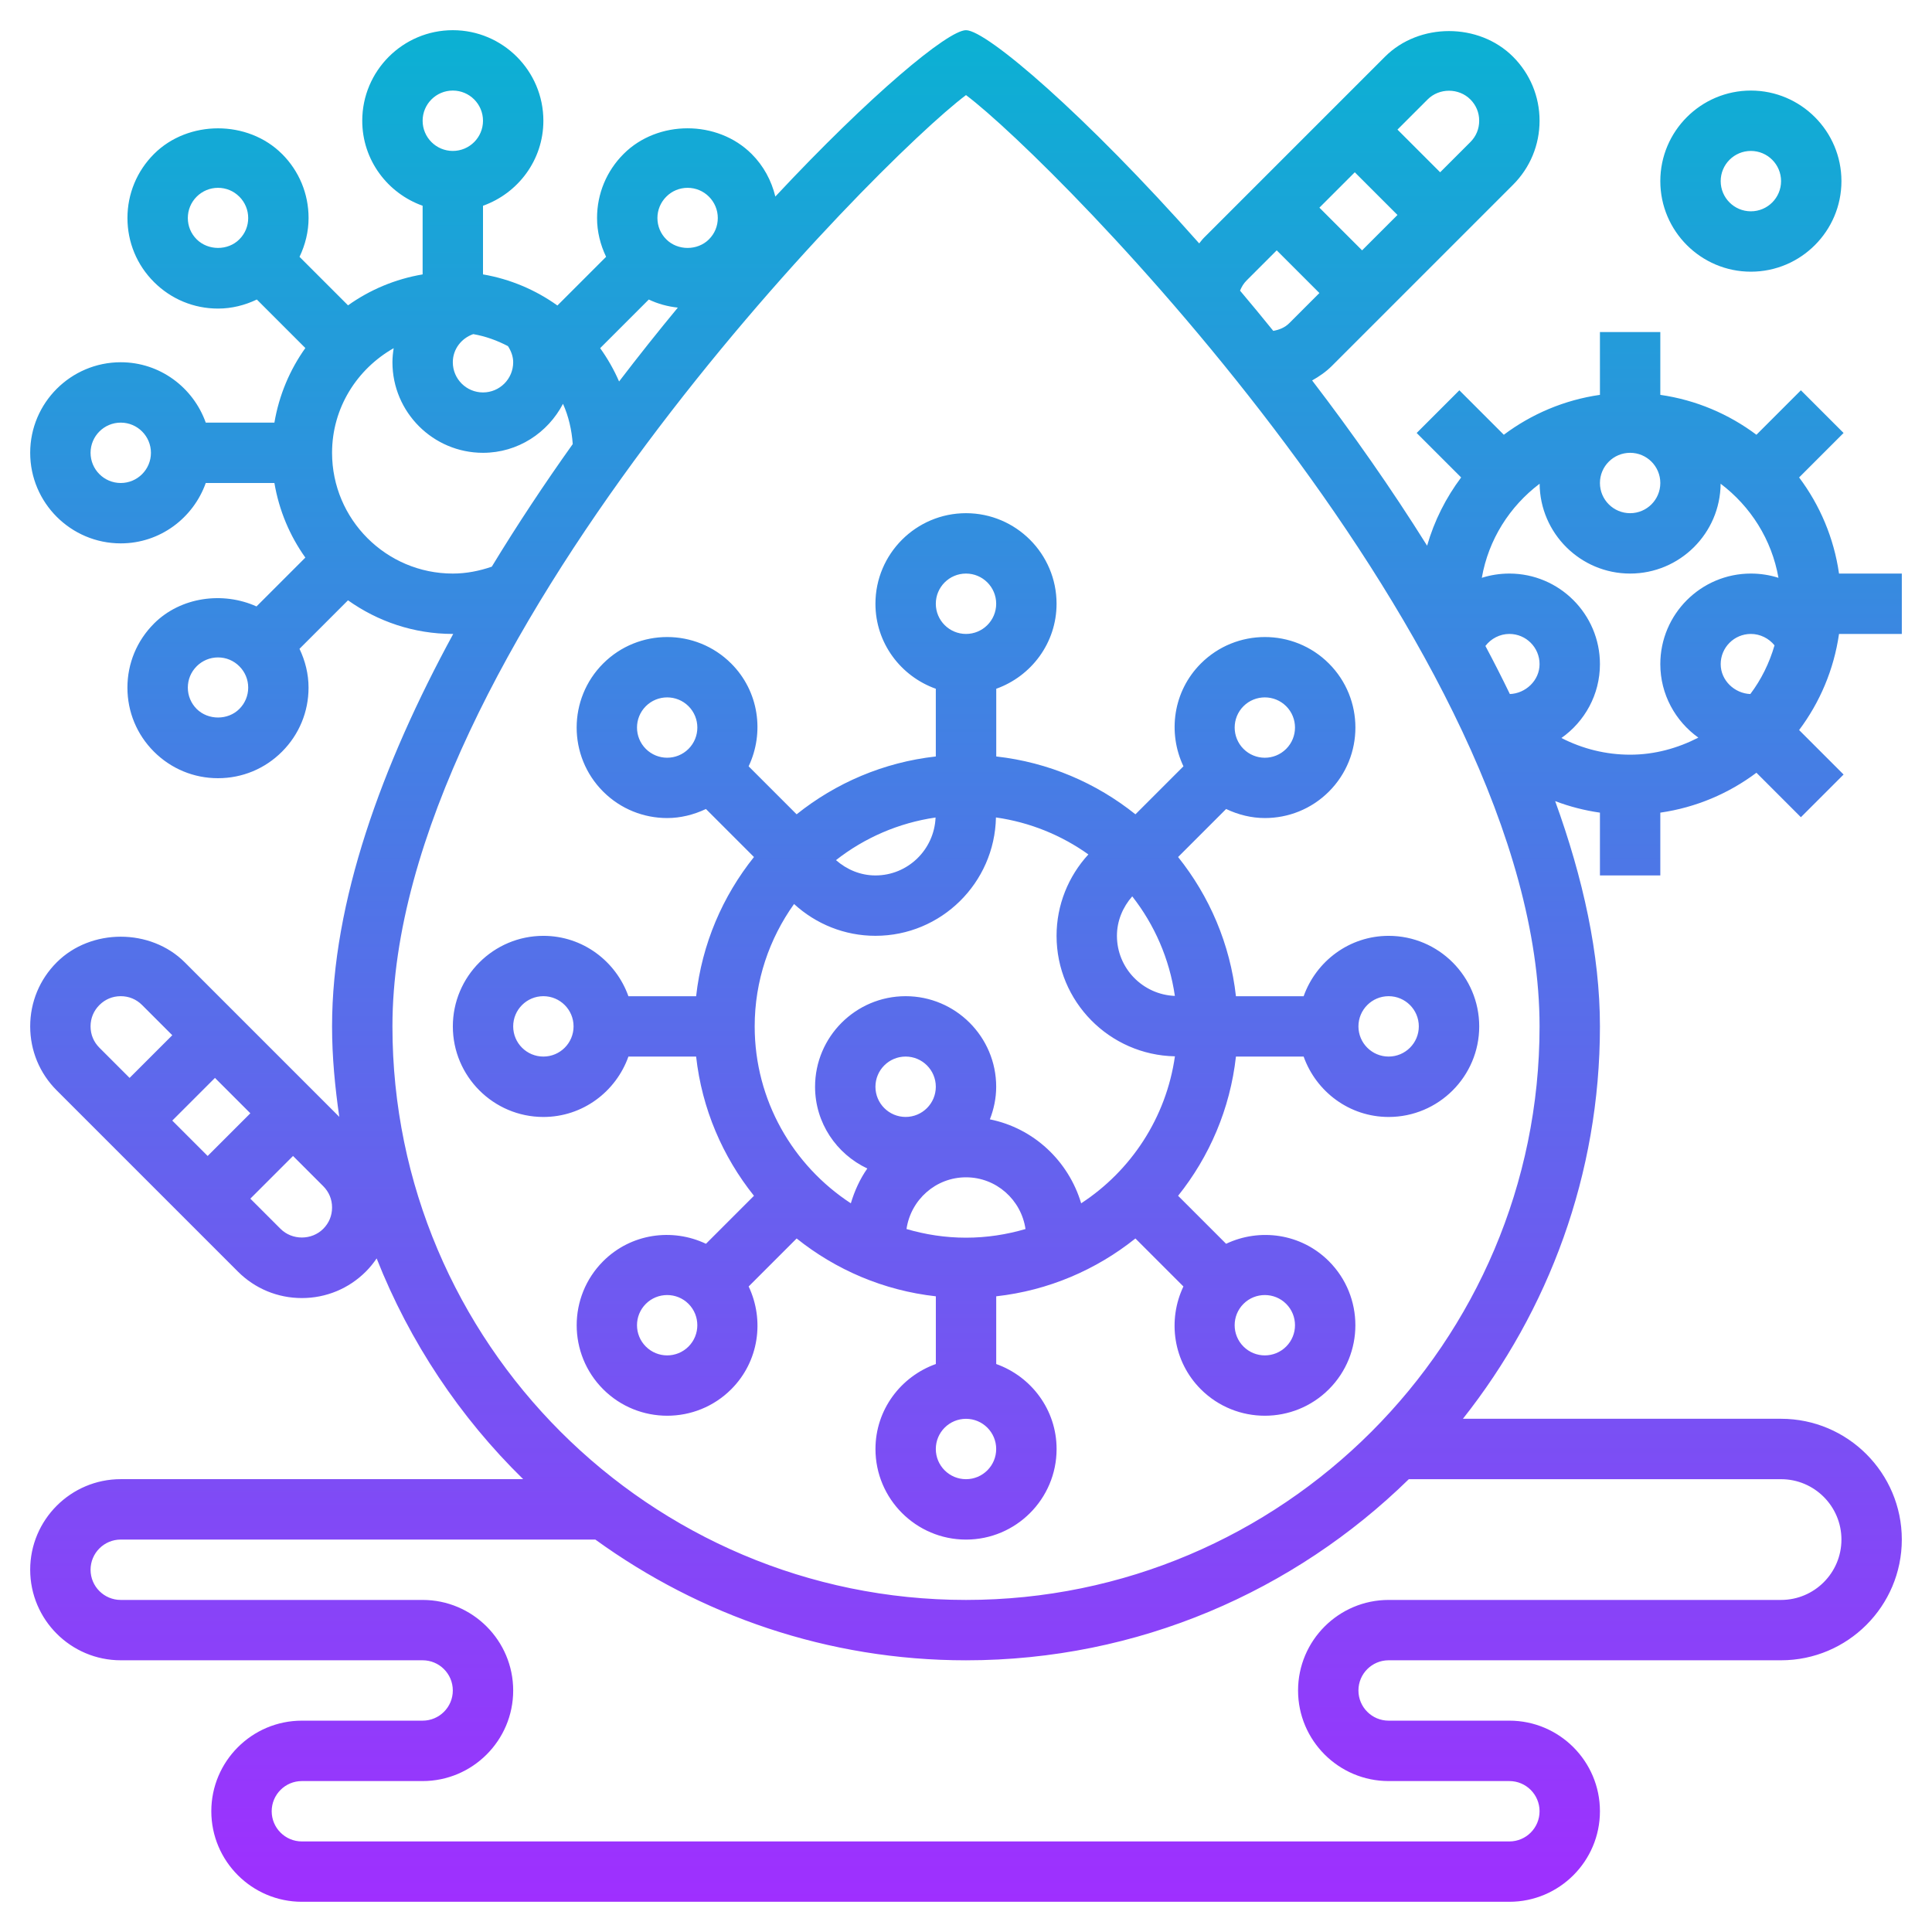 <svg id="_x33_0" enable-background="new 0 0 64 64" height="512" viewBox="0 0 64 64" width="512" xmlns="http://www.w3.org/2000/svg" xmlns:xlink="http://www.w3.org/1999/xlink"><linearGradient id="SVGID_1_" gradientUnits="userSpaceOnUse" x1="32" x2="32" y1="63" y2="1"><stop offset="0" stop-color="#9f2fff"/><stop offset="1" stop-color="#0bb1d3"/></linearGradient><path d="m35 20c0-1.654-1.346-3-3-3s-3 1.346-3 3c0 1.302.839 2.402 2 2.816v2.243c-1.733.193-3.316.88-4.611 1.916l-1.59-1.59c.529-1.114.344-2.484-.577-3.405-1.17-1.17-3.072-1.17-4.242 0s-1.17 3.072 0 4.242c.585.585 1.353.877 2.121.877.441 0 .878-.108 1.284-.3l1.591 1.591c-1.036 1.295-1.723 2.878-1.916 4.611h-2.243c-.414-1.161-1.514-2-2.816-2-1.654 0-3 1.346-3 3s1.346 3 3 3c1.302 0 2.402-.839 2.816-2h2.243c.193 1.733.88 3.316 1.916 4.611l-1.59 1.59c-1.114-.529-2.484-.344-3.405.577-1.17 1.17-1.17 3.072 0 4.242.585.585 1.353.877 2.121.877s1.536-.292 2.121-.877c.921-.921 1.105-2.291.577-3.405l1.59-1.59c1.295 1.036 2.878 1.723 4.611 1.916v2.243c-1.161.414-2 1.514-2 2.816 0 1.654 1.346 3 3 3s3-1.346 3-3c0-1.302-.839-2.402-2-2.816v-2.243c1.733-.193 3.316-.88 4.611-1.916l1.59 1.59c-.529 1.114-.344 2.484.577 3.405.585.585 1.353.877 2.121.877s1.536-.292 2.121-.877c1.17-1.17 1.17-3.072 0-4.242-.921-.921-2.291-1.105-3.405-.577l-1.59-1.59c1.036-1.295 1.723-2.878 1.916-4.611h2.243c.414 1.161 1.514 2 2.816 2 1.654 0 3-1.346 3-3s-1.346-3-3-3c-1.302 0-2.402.839-2.816 2h-2.243c-.193-1.733-.88-3.316-1.916-4.611l1.591-1.591c.406.193.843.3 1.284.3.769 0 1.536-.292 2.121-.877 1.17-1.17 1.17-3.072 0-4.242s-3.072-1.17-4.242 0c-.921.921-1.105 2.291-.577 3.405l-1.59 1.59c-1.295-1.036-2.878-1.723-4.611-1.916v-2.243c1.159-.414 1.998-1.514 1.998-2.816zm-3-1c.552 0 1 .448 1 1s-.448 1-1 1-1-.448-1-1 .448-1 1-1zm-1.008 8.081c-.044 1.064-.917 1.919-1.992 1.919-.495 0-.949-.193-1.307-.507.938-.735 2.067-1.233 3.299-1.412zm-9.598-2.273c-.39-.39-.39-1.024 0-1.414.195-.195.451-.292.707-.292s.512.097.707.292c.39.39.39 1.024 0 1.414-.391.39-1.024.39-1.414 0zm-3.394 10.192c-.552 0-1-.448-1-1s.448-1 1-1 1 .448 1 1-.448 1-1 1zm4.808 9.606c-.391.391-1.023.391-1.414 0-.39-.39-.39-1.024 0-1.414.195-.195.451-.292.707-.292s.512.097.707.292c.389.39.389 1.025 0 1.414zm7.192-7.606c-.552 0-1-.448-1-1s.448-1 1-1 1 .448 1 1-.448 1-1 1zm2 2c1.004 0 1.83.747 1.971 1.713-.626.184-1.286.287-1.971.287s-1.345-.103-1.971-.287c.141-.966.967-1.713 1.971-1.713zm0 10c-.552 0-1-.448-1-1s.448-1 1-1 1 .448 1 1-.448 1-1 1zm3.815-9.139c-.42-1.402-1.572-2.489-3.024-2.781.13-.336.209-.698.209-1.08 0-1.654-1.346-3-3-3s-3 1.346-3 3c0 1.199.712 2.228 1.731 2.708-.244.347-.421.738-.546 1.153-1.914-1.25-3.185-3.409-3.185-5.861 0-1.511.486-2.908 1.304-4.054.724.664 1.674 1.054 2.696 1.054 2.179 0 3.949-1.752 3.992-3.921 1.13.161 2.172.59 3.062 1.225-.664.724-1.054 1.674-1.054 2.696 0 2.179 1.752 3.949 3.921 3.992-.291 2.036-1.455 3.791-3.106 4.869zm1.692-10.168c.735.938 1.233 2.066 1.412 3.298-1.064-.043-1.919-.916-1.919-1.991 0-.495.193-.949.507-1.307zm5.099 13.499c.39.39.39 1.024 0 1.414-.391.391-1.023.391-1.414 0-.39-.39-.39-1.024 0-1.414.195-.195.451-.292.707-.292s.512.097.707.292zm3.394-10.192c.552 0 1 .448 1 1s-.448 1-1 1-1-.448-1-1 .448-1 1-1zm-4.808-9.606c.195-.195.451-.292.707-.292s.512.097.707.292c.39.39.39 1.024 0 1.414-.391.391-1.023.391-1.414 0-.389-.39-.389-1.025 0-1.414zm18.406-7.578 1.473-1.473-1.414-1.414-1.473 1.473c-.915-.686-2.001-1.152-3.184-1.322v-2.08h-2v2.08c-1.183.17-2.269.636-3.184 1.322l-1.473-1.473-1.414 1.414 1.473 1.473c-.503.672-.89 1.434-1.127 2.261-1.193-1.907-2.489-3.749-3.809-5.474.235-.133.459-.286.655-.482l6-6c.566-.566.879-1.32.879-2.121s-.313-1.555-.879-2.121c-1.133-1.133-3.109-1.133-4.242 0l-6 6c-.057.057-.102.123-.154.184-3.767-4.254-7.043-7.063-7.725-7.063-.596 0-3.168 2.141-6.316 5.511-.128-.528-.39-1.017-.785-1.411-1.134-1.133-3.112-1.133-4.242 0-.566.566-.879 1.32-.879 2.121 0 .454.11.888.3 1.286l-1.613 1.613c-.722-.516-1.56-.875-2.465-1.03v-2.274c1.161-.414 2-1.514 2-2.816 0-1.654-1.346-3-3-3s-3 1.346-3 3c0 1.302.839 2.402 2 2.816v2.274c-.909.154-1.749.51-2.471 1.025l-1.607-1.607c.19-.398.3-.832.3-1.286 0-.801-.312-1.554-.878-2.121-.001 0-.001 0-.001 0-1.132-1.133-3.109-1.133-4.242 0-.566.566-.879 1.32-.879 2.121 0 .802.312 1.556.879 2.121.566.566 1.32.879 2.121.879.454 0 .888-.11 1.286-.3l1.607 1.607c-.515.722-.871 1.562-1.025 2.471h-2.274c-.414-1.161-1.514-2-2.816-2-1.654 0-3 1.346-3 3s1.346 3 3 3c1.302 0 2.402-.839 2.816-2h2.274c.154.909.51 1.749 1.025 2.471l-1.618 1.618c-1.111-.501-2.509-.319-3.397.568v.001c-.566.566-.879 1.319-.879 2.121 0 .801.312 1.555.879 2.121s1.32.879 2.121.879c.802 0 1.556-.312 2.121-.879.566-.566.879-1.32.879-2.121 0-.454-.11-.888-.3-1.286l1.607-1.607c.982.698 2.178 1.114 3.472 1.114.005 0 .009-.001.014-.001-2.367 4.348-4.014 8.877-4.014 13.001 0 1.02.098 2.015.239 2.997l-5.118-5.118c-1.133-1.133-3.109-1.133-4.242 0-.567.566-.879 1.32-.879 2.121s.312 1.555.879 2.121l6 6c.566.567 1.32.879 2.121.879s1.555-.312 2.121-.879c.134-.134.251-.28.356-.434 1.096 2.774 2.757 5.261 4.854 7.312h-13.331c-1.654 0-3 1.346-3 3s1.346 3 3 3h10c.552 0 1 .448 1 1s-.448 1-1 1h-4c-1.654 0-3 1.346-3 3s1.346 3 3 3h40c1.654 0 3-1.346 3-3s-1.346-3-3-3h-4c-.552 0-1-.448-1-1s.448-1 1-1h13c2.206 0 4-1.794 4-4s-1.794-4-4-4h-10.539c2.833-3.579 4.539-8.09 4.539-12.999 0-2.389-.56-4.915-1.483-7.462.476.181.973.309 1.483.382v2.08h2v-2.08c1.183-.17 2.269-.636 3.184-1.322l1.473 1.473 1.414-1.414-1.473-1.473c.686-.915 1.151-2.001 1.322-3.184h2.08v-2h-2.08c-.17-1.183-.636-2.269-1.322-3.184zm-51.305 21.063-1.414 1.414-1.172-1.172 1.414-1.414zm-5.293-2.879c0-.271.102-.516.293-.707s.436-.293.707-.293.516.102.707.293l1 1-1.414 1.414-1-1c-.191-.191-.293-.436-.293-.707zm7.707 6.707c-.383.383-1.031.383-1.414 0l-1-1 1.414-1.414 1 1c.191.191.293.436.293.707s-.102.516-.293.707zm47.275-17.716c-.519-.02-.982-.448-.982-.991 0-.552.448-1 1-1 .307 0 .595.145.783.378-.171.59-.44 1.134-.801 1.613zm-2.982-6.991c0 .552-.448 1-1 1s-1-.448-1-1 .448-1 1-1 1 .448 1 1zm-3.998.024c.013 1.643 1.352 2.976 2.998 2.976s2.985-1.333 2.998-2.976c.99.748 1.693 1.846 1.916 3.117-.29-.092-.597-.141-.914-.141-1.654 0-3 1.346-3 3 0 1.004.5 1.89 1.26 2.435-.682.349-1.442.565-2.26.565-.805 0-1.58-.196-2.276-.553.77-.543 1.276-1.435 1.276-2.447 0-1.654-1.346-3-3-3-.317 0-.624.049-.913.141.222-1.271.925-2.369 1.915-3.117zm-1.796 5.374c.186-.244.479-.398.794-.398.552 0 1 .448 1 1 0 .544-.465.973-.984.991-.258-.533-.528-1.064-.81-1.593zm-4.085-13.105-1.414-1.414 1.172-1.172 1.414 1.414zm3.586-5c.191.191.293.436.293.707s-.102.516-.293.707l-1 1-1.414-1.414 1-1c.383-.383 1.031-.383 1.414 0zm-7.414 6 1-1 1.414 1.414-1 1c-.146.146-.332.218-.528.254-.368-.456-.735-.899-1.101-1.333.05-.122.117-.237.215-.335zm-24.293 2.707c0 .552-.448 1-1 1s-1-.448-1-1c0-.43.281-.794.677-.932.409.071.792.211 1.15.398.103.161.173.341.173.534zm3.508.637c-.17-.391-.381-.76-.627-1.104l1.611-1.611c.301.144.625.232.962.268-.648.783-1.299 1.601-1.946 2.447zm1.564-6.122c.188-.189.438-.293.706-.293.267 0 .518.104.707.293.188.189.293.44.293.707 0 .268-.104.518-.293.706v.001c-.379.378-1.035.38-1.414-.001-.189-.188-.293-.438-.293-.706 0-.267.105-.518.294-.707zm-7.072-3.515c.552 0 1 .448 1 1s-.448 1-1 1-1-.448-1-1 .448-1 1-1zm-8.485 4.928c-.19-.189-.293-.439-.293-.706s.104-.518.293-.707c.189-.188.44-.293.707-.293.268 0 .518.104.706.293h.001c.188.189.293.44.293.707 0 .268-.104.518-.294.707-.376.379-1.033.378-1.413-.001zm-2.515 8.072c-.552 0-1-.448-1-1s.448-1 1-1 1 .448 1 1-.448 1-1 1zm3.928 7.485c-.376.378-1.033.378-1.413 0-.188-.189-.293-.44-.293-.707 0-.268.104-.518.293-.706v-.001c.189-.188.44-.293.707-.293.268 0 .518.104.707.294.189.188.293.438.293.706 0 .267-.105.518-.294.707zm7.072-4.485c-2.206 0-4-1.794-4-4 0-1.491.829-2.778 2.041-3.466-.024.153-.041.307-.041.466 0 1.654 1.346 3 3 3 1.155 0 2.149-.664 2.65-1.623.185.412.289.863.323 1.333-.933 1.31-1.837 2.671-2.682 4.062-.414.142-.845.228-1.291.228zm46 32c0 1.103-.897 2-2 2h-13c-1.654 0-3 1.346-3 3s1.346 3 3 3h4c.552 0 1 .448 1 1s-.448 1-1 1h-40c-.552 0-1-.448-1-1s.448-1 1-1h4c1.654 0 3-1.346 3-3s-1.346-3-3-3h-10c-.552 0-1-.448-1-1s.448-1 1-1h15.721c3.458 2.505 7.693 4 12.279 4 5.705 0 10.88-2.294 14.669-6h12.331c1.103 0 2 .897 2 2zm-29 2c-10.477 0-19-8.523-19-19 0-12.461 16.078-28.661 19-30.85 2.922 2.189 19 18.389 19 30.85 0 10.477-8.523 19-19 19zm29-47c0-1.654-1.346-3-3-3s-3 1.346-3 3 1.346 3 3 3 3-1.346 3-3zm-4 0c0-.552.448-1 1-1s1 .448 1 1-.448 1-1 1-1-.448-1-1z" fill="url(#SVGID_1_)"/></svg>
